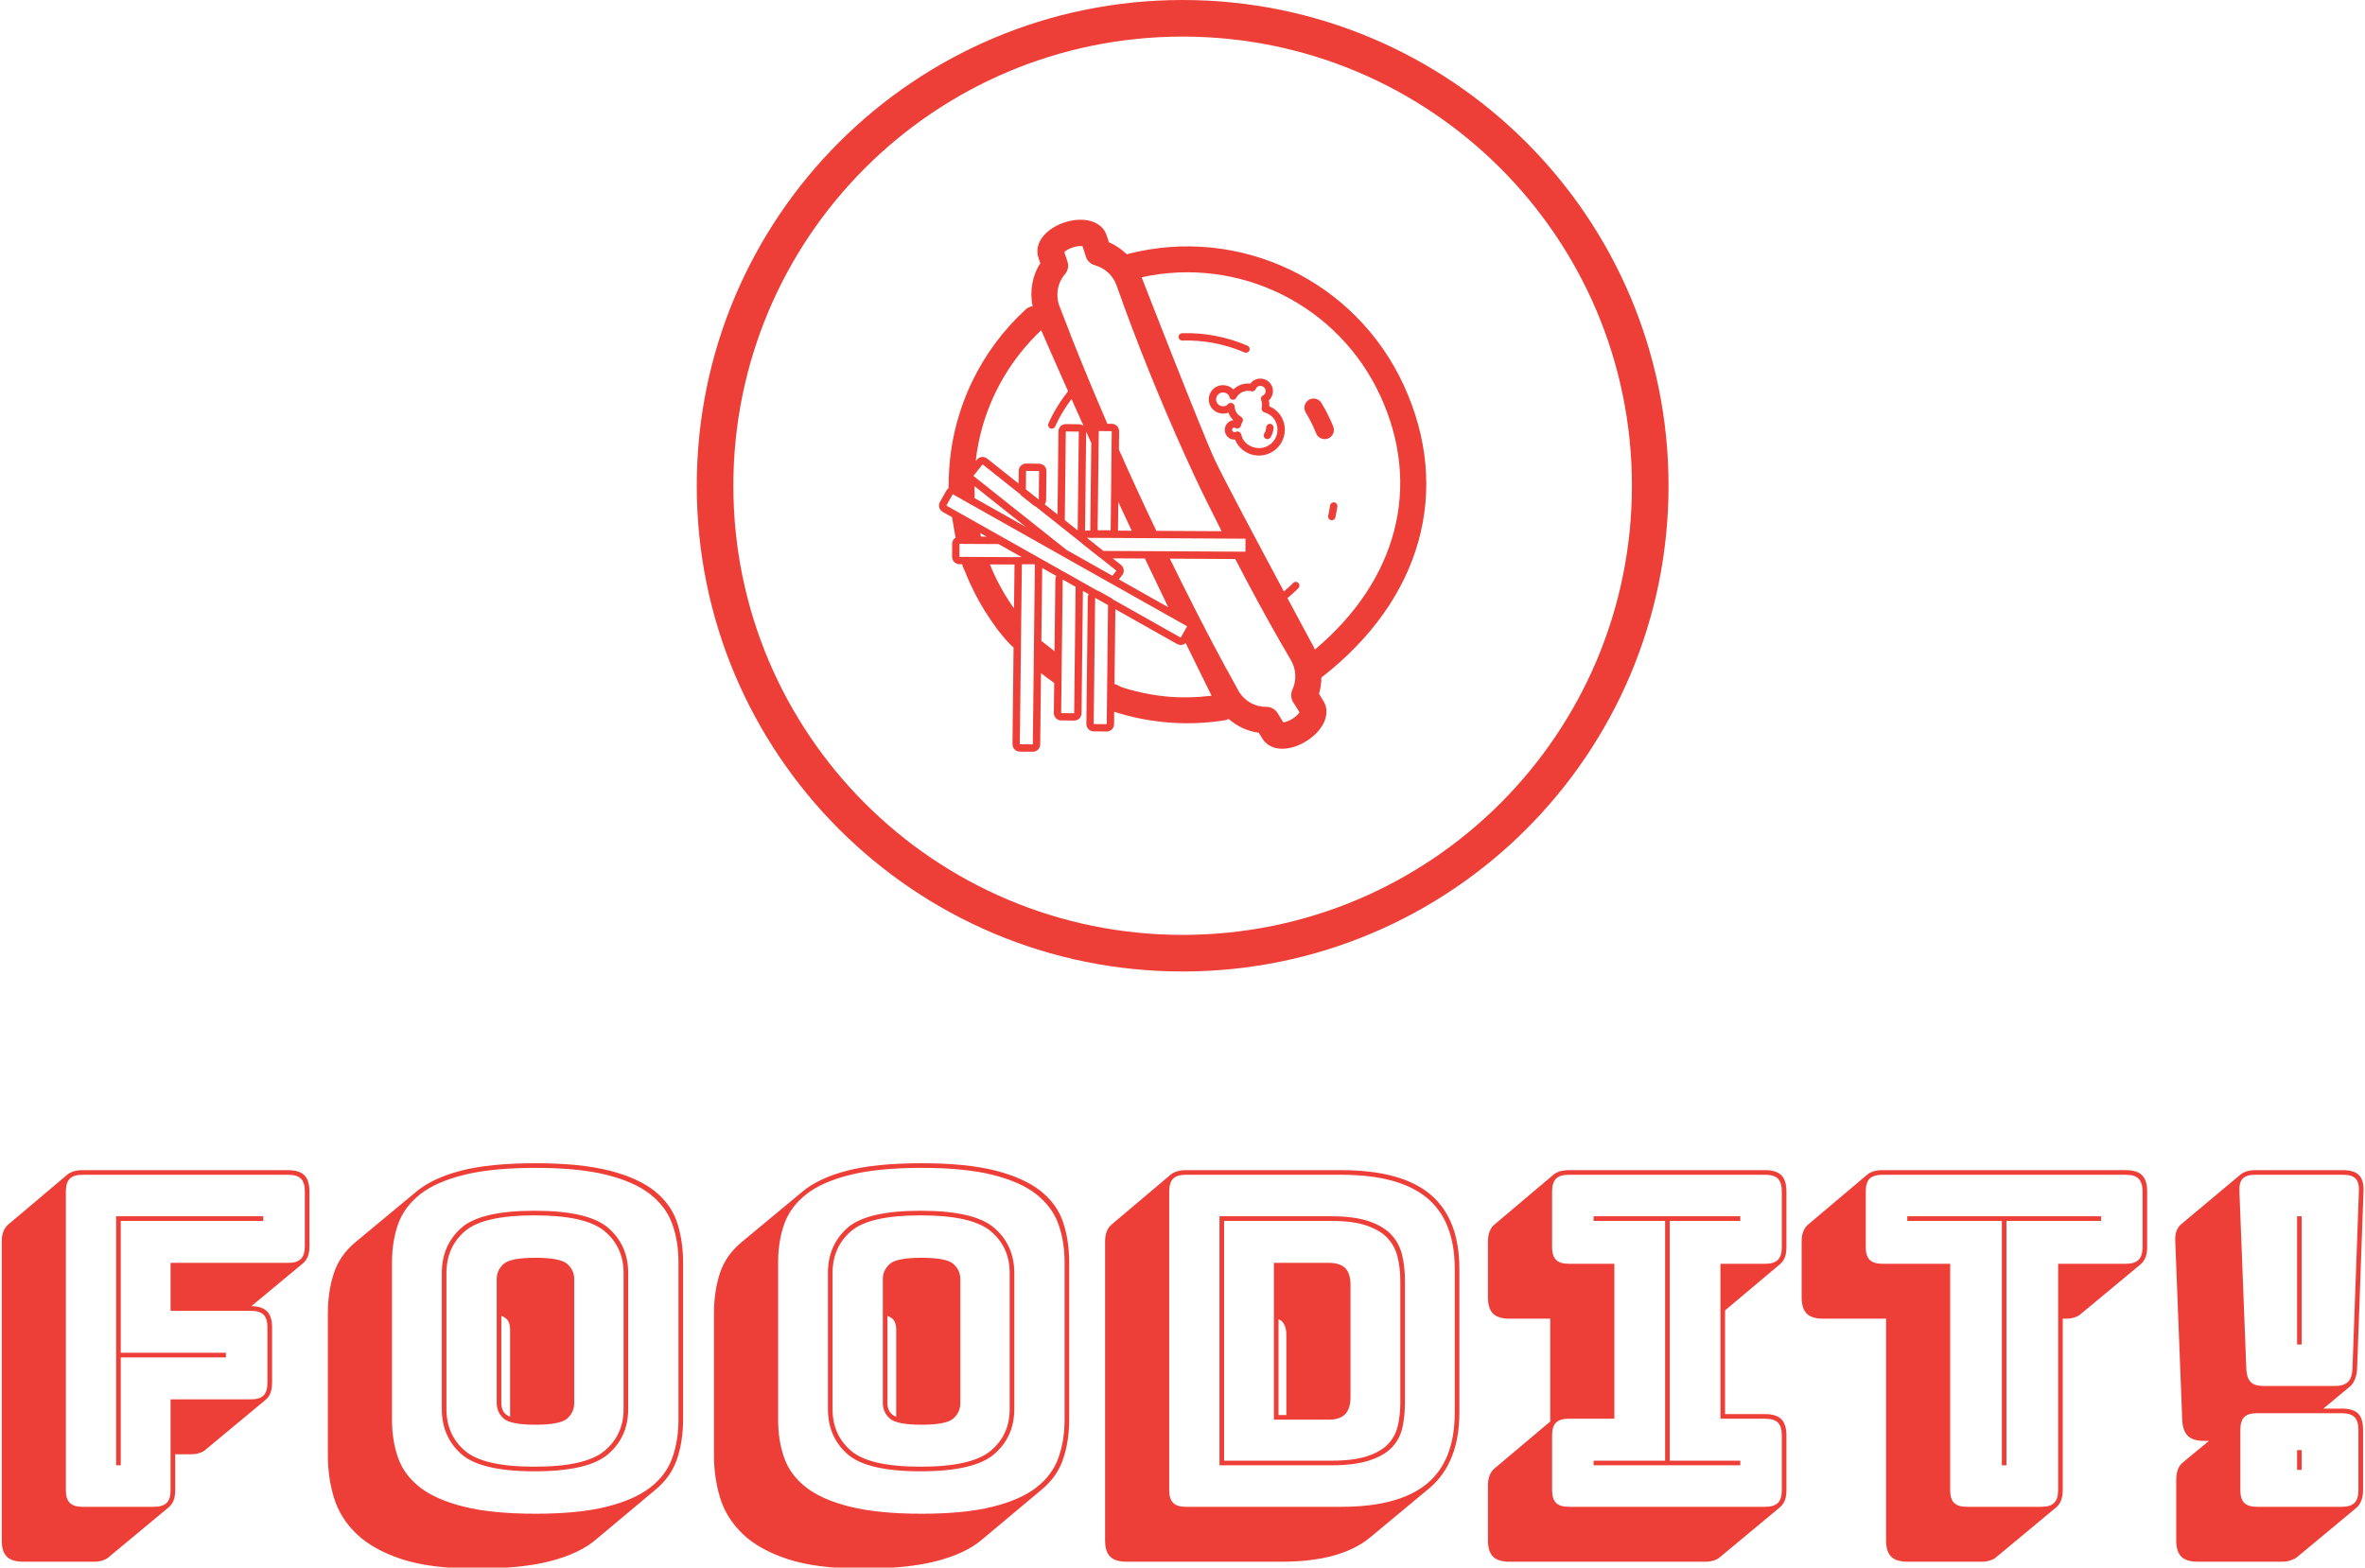 <svg xmlns="http://www.w3.org/2000/svg" version="1.1" xmlns:xlink="http://www.w3.org/1999/xlink" xmlns:svgjs="http://svgjs.dev/svgjs" width="1000" height="663" viewBox="0 0 1000 663"><g transform="matrix(1,0,0,1,0.062,0.268)"><svg viewBox="0 0 372 247" data-background-color="#ffffff" preserveAspectRatio="xMidYMid meet" height="663" width="1000" xmlns="http://www.w3.org/2000/svg" xmlns:xlink="http://www.w3.org/1999/xlink"><defs></defs><g id="tight-bounds" transform="matrix(1,0,0,1,-0.023,-0.1)"><svg viewBox="0 0 372.046 247.2" height="247.2" width="372.046"><g><svg viewBox="0 0 395.52 262.797" height="247.2" width="372.046"><g transform="matrix(1,0,0,1,0,194.829)"><svg viewBox="0 0 395.52 67.968" height="67.968" width="395.52"><g><svg viewBox="0 0 395.52 67.968" height="67.968" width="395.52"><g><svg viewBox="0 0 395.52 67.968" height="67.968" width="395.52"><g transform="matrix(1,0,0,1,0,0)"><svg width="395.52" viewBox="2.25 -37.25 255.994 43.95" height="67.968" data-palette-color="#ee3e38"><g class="undefined-text-0" data-fill-palette-color="primary" id="text-0"><path d="M12.3 5.95L12.3 5.95 4.55 5.95Q3.35 5.95 2.8 5.4 2.25 4.85 2.25 3.65L2.25 3.65 2.25-28.75Q2.25-29.4 2.43-29.85 2.6-30.3 2.95-30.6L2.95-30.6 9.4-36.05Q9.65-36.25 10.08-36.38 10.5-36.5 11-36.5L11-36.5 33.3-36.5Q34.5-36.5 35.05-35.95 35.6-35.4 35.6-34.2L35.6-34.2 35.6-28.25Q35.6-27.6 35.43-27.15 35.25-26.7 34.9-26.4L34.9-26.4 29.3-21.75Q30.45-21.75 31-21.2 31.55-20.65 31.55-19.45L31.55-19.45 31.55-13.45Q31.55-12.8 31.38-12.35 31.2-11.9 30.85-11.6L30.85-11.6 24.35-6.2Q24.15-6 23.73-5.85 23.3-5.7 22.8-5.7L22.8-5.7 21.05-5.7 21.05-1.8Q21.05-1.15 20.88-0.7 20.7-0.25 20.35 0.05L20.35 0.05 13.85 5.45Q13.65 5.65 13.23 5.8 12.8 5.95 12.3 5.95ZM11 0L18.75 0Q19.7 0 20.13-0.43 20.55-0.85 20.55-1.8L20.55-1.8 20.55-11.65 29.25-11.65Q30.2-11.65 30.63-12.08 31.05-12.5 31.05-13.45L31.05-13.45 31.05-19.45Q31.05-20.4 30.63-20.83 30.2-21.25 29.25-21.25L29.25-21.25 20.55-21.25 20.55-26.45 33.3-26.45Q34.25-26.45 34.68-26.88 35.1-27.3 35.1-28.25L35.1-28.25 35.1-34.2Q35.1-35.15 34.68-35.58 34.25-36 33.3-36L33.3-36 11-36Q10.05-36 9.63-35.58 9.2-35.15 9.2-34.2L9.2-34.2 9.2-1.8Q9.2-0.85 9.63-0.43 10.05 0 11 0L11 0ZM15.15-4.5L14.65-4.5 14.65-31.5 30.6-31.5 30.6-31 15.15-31 15.15-16.7 26.55-16.7 26.55-16.2 15.15-16.2 15.15-4.5ZM73.1-1.85L66.65 3.55Q64.9 5.05 61.75 5.88 58.6 6.7 53.65 6.7L53.65 6.7Q48.75 6.7 45.62 5.68 42.5 4.65 40.72 2.95 38.95 1.25 38.27-0.95 37.6-3.15 37.6-5.5L37.6-5.5 37.6-21.05Q37.6-23.35 38.25-25.33 38.9-27.3 40.6-28.7L40.6-28.7 47.1-34.1Q48.85-35.6 51.97-36.43 55.1-37.25 60.1-37.25L60.1-37.25Q65-37.25 68.12-36.45 71.25-35.65 73.02-34.23 74.8-32.8 75.45-30.83 76.1-28.85 76.1-26.5L76.1-26.5 76.1-9.45Q76.1-7.15 75.45-5.2 74.8-3.25 73.1-1.85L73.1-1.85ZM75.6-9.45L75.6-9.45 75.6-26.5Q75.6-28.8 74.92-30.68 74.25-32.55 72.52-33.9 70.8-35.25 67.77-36 64.75-36.75 60.1-36.75L60.1-36.75Q55.45-36.75 52.4-36 49.35-35.25 47.62-33.9 45.9-32.55 45.22-30.68 44.55-28.8 44.55-26.5L44.55-26.5 44.55-9.45Q44.55-7.15 45.22-5.28 45.9-3.4 47.62-2.08 49.35-0.75 52.4 0 55.45 0.75 60.1 0.75L60.1 0.75Q64.75 0.75 67.77 0 70.8-0.75 72.52-2.08 74.25-3.4 74.92-5.28 75.6-7.15 75.6-9.45ZM70.15-25.35L70.15-10.6Q70.15-7.6 68-5.73 65.85-3.85 60-3.85L60-3.85Q54.15-3.85 52.05-5.73 49.95-7.6 49.95-10.6L49.95-10.6 49.95-25.35Q49.95-28.35 52.05-30.23 54.15-32.1 60-32.1L60-32.1Q65.85-32.1 68-30.23 70.15-28.35 70.15-25.35L70.15-25.35ZM50.45-25.35L50.45-10.6Q50.45-7.8 52.45-6.08 54.45-4.35 60-4.35L60-4.35Q65.55-4.35 67.6-6.08 69.65-7.8 69.65-10.6L69.65-10.6 69.65-25.35Q69.65-28.15 67.6-29.88 65.55-31.6 60-31.6L60-31.6Q54.45-31.6 52.45-29.88 50.45-28.15 50.45-25.35L50.45-25.35ZM55.9-11.25L55.9-11.25 55.9-24.7Q55.9-25.65 56.65-26.33 57.4-27 60.1-27L60.1-27Q62.8-27 63.55-26.33 64.3-25.65 64.3-24.7L64.3-24.7 64.3-11.25Q64.3-10.25 63.55-9.58 62.8-8.9 60.1-8.9L60.1-8.9Q57.4-8.9 56.65-9.58 55.9-10.25 55.9-11.25ZM56.4-20.7L56.4-11.25Q56.4-10.75 56.6-10.38 56.8-10 57.35-9.75L57.35-9.75 57.35-19.25Q57.35-19.75 57.15-20.13 56.95-20.5 56.4-20.7L56.4-20.7ZM114.95-1.85L108.5 3.55Q106.75 5.05 103.59 5.88 100.45 6.7 95.5 6.7L95.5 6.7Q90.59 6.7 87.47 5.68 84.34 4.65 82.57 2.95 80.8 1.25 80.12-0.95 79.45-3.15 79.45-5.5L79.45-5.5 79.45-21.05Q79.45-23.35 80.09-25.33 80.75-27.3 82.45-28.7L82.45-28.7 88.95-34.1Q90.7-35.6 93.82-36.43 96.95-37.25 101.95-37.25L101.95-37.25Q106.84-37.25 109.97-36.45 113.09-35.65 114.87-34.23 116.65-32.8 117.3-30.83 117.95-28.85 117.95-26.5L117.95-26.5 117.95-9.45Q117.95-7.15 117.3-5.2 116.65-3.25 114.95-1.85L114.95-1.85ZM117.45-9.45L117.45-9.45 117.45-26.5Q117.45-28.8 116.77-30.68 116.09-32.55 114.37-33.9 112.65-35.25 109.62-36 106.59-36.75 101.95-36.75L101.95-36.75Q97.3-36.75 94.25-36 91.2-35.25 89.47-33.9 87.75-32.55 87.07-30.68 86.4-28.8 86.4-26.5L86.4-26.5 86.4-9.45Q86.4-7.15 87.07-5.28 87.75-3.4 89.47-2.08 91.2-0.75 94.25 0 97.3 0.75 101.95 0.75L101.95 0.75Q106.59 0.75 109.62 0 112.65-0.75 114.37-2.08 116.09-3.4 116.77-5.28 117.45-7.15 117.45-9.45ZM112-25.35L112-10.6Q112-7.6 109.84-5.73 107.7-3.85 101.84-3.85L101.84-3.85Q96-3.85 93.9-5.73 91.8-7.6 91.8-10.6L91.8-10.6 91.8-25.35Q91.8-28.35 93.9-30.23 96-32.1 101.84-32.1L101.84-32.1Q107.7-32.1 109.84-30.23 112-28.35 112-25.35L112-25.35ZM92.3-25.35L92.3-10.6Q92.3-7.8 94.3-6.08 96.3-4.35 101.84-4.35L101.84-4.35Q107.4-4.35 109.45-6.08 111.5-7.8 111.5-10.6L111.5-10.6 111.5-25.35Q111.5-28.15 109.45-29.88 107.4-31.6 101.84-31.6L101.84-31.6Q96.3-31.6 94.3-29.88 92.3-28.15 92.3-25.35L92.3-25.35ZM97.75-11.25L97.75-11.25 97.75-24.7Q97.75-25.65 98.5-26.33 99.25-27 101.95-27L101.95-27Q104.65-27 105.4-26.33 106.15-25.65 106.15-24.7L106.15-24.7 106.15-11.25Q106.15-10.25 105.4-9.58 104.65-8.9 101.95-8.9L101.95-8.9Q99.25-8.9 98.5-9.58 97.75-10.25 97.75-11.25ZM98.25-20.7L98.25-11.25Q98.25-10.75 98.45-10.38 98.65-10 99.2-9.75L99.2-9.75 99.2-19.25Q99.2-19.75 99-20.13 98.8-20.5 98.25-20.7L98.25-20.7ZM157.09-2.1L150.59 3.3Q149.04 4.6 146.64 5.28 144.24 5.95 140.99 5.95L140.99 5.95 124.14 5.95Q122.94 5.95 122.39 5.4 121.84 4.85 121.84 3.65L121.84 3.65 121.84-28.75Q121.84-29.4 122.02-29.85 122.19-30.3 122.54-30.6L122.54-30.6 128.99-36.05Q129.24-36.25 129.67-36.38 130.09-36.5 130.59-36.5L130.59-36.5 147.44-36.5Q153.99-36.5 157.12-33.85 160.24-31.2 160.24-25.8L160.24-25.8 160.24-10.2Q160.24-7.5 159.44-5.48 158.64-3.45 157.09-2.1L157.09-2.1ZM130.59 0L147.44 0Q153.69 0 156.72-2.5 159.74-5 159.74-10.2L159.74-10.2 159.74-25.8Q159.74-31 156.72-33.5 153.69-36 147.44-36L147.44-36 130.59-36Q129.64-36 129.22-35.58 128.79-35.15 128.79-34.2L128.79-34.2 128.79-1.8Q128.79-0.85 129.22-0.43 129.64 0 130.59 0L130.59 0ZM146.34-4.5L134.24-4.5 134.24-31.5 146.34-31.5Q148.89-31.5 150.47-30.95 152.04-30.4 152.89-29.48 153.74-28.55 154.04-27.28 154.34-26 154.34-24.55L154.34-24.55 154.34-11.3Q154.34-9.85 154.07-8.6 153.79-7.35 152.94-6.45 152.09-5.55 150.49-5.03 148.89-4.5 146.34-4.5L146.34-4.5ZM146.34-31L146.34-31 134.74-31 134.74-5 146.34-5Q148.74-5 150.22-5.48 151.69-5.95 152.49-6.78 153.29-7.6 153.57-8.78 153.84-9.95 153.84-11.3L153.84-11.3 153.84-24.55Q153.84-25.9 153.54-27.1 153.24-28.3 152.44-29.15 151.64-30 150.17-30.5 148.69-31 146.34-31ZM140.14-9.45L140.14-26.45 146.09-26.45Q147.29-26.45 147.87-25.88 148.44-25.3 148.44-24.05L148.44-24.05 148.44-11.9Q148.44-10.65 147.87-10.05 147.29-9.45 146.09-9.45L146.09-9.45 140.14-9.45ZM141.49-9.95L141.49-18.6Q141.49-19.25 141.29-19.7 141.09-20.15 140.64-20.35L140.64-20.35 140.64-9.95 141.49-9.95ZM186.94 5.95L186.94 5.95 165.64 5.95Q164.44 5.95 163.89 5.4 163.34 4.85 163.34 3.65L163.34 3.65 163.34-2.3Q163.34-2.95 163.52-3.4 163.69-3.85 164.04-4.15L164.04-4.15 170.09-9.25 170.09-20.4 165.64-20.4Q164.44-20.4 163.89-20.95 163.34-21.5 163.34-22.7L163.34-22.7 163.34-28.75Q163.34-29.4 163.52-29.85 163.69-30.3 164.04-30.6L164.04-30.6 170.49-36.05Q170.74-36.25 171.17-36.38 171.59-36.5 172.09-36.5L172.09-36.5 193.39-36.5Q194.59-36.5 195.14-35.95 195.69-35.4 195.69-34.2L195.69-34.2 195.69-28.15Q195.69-27.5 195.52-27.05 195.34-26.6 194.99-26.3L194.99-26.3 189.04-21.3 189.04-10.05 193.39-10.05Q194.59-10.05 195.14-9.5 195.69-8.95 195.69-7.75L195.69-7.75 195.69-1.8Q195.69-1.15 195.52-0.7 195.34-0.25 194.99 0.05L194.99 0.05 188.49 5.45Q188.29 5.65 187.87 5.8 187.44 5.95 186.94 5.95ZM172.09 0L172.09 0 193.39 0Q194.34 0 194.77-0.43 195.19-0.85 195.19-1.8L195.19-1.8 195.19-7.75Q195.19-8.7 194.77-9.13 194.34-9.55 193.39-9.55L193.39-9.55 188.54-9.55 188.54-26.35 193.39-26.35Q194.34-26.35 194.77-26.78 195.19-27.2 195.19-28.15L195.19-28.15 195.19-34.2Q195.19-35.15 194.77-35.58 194.34-36 193.39-36L193.39-36 172.09-36Q171.14-36 170.72-35.58 170.29-35.15 170.29-34.2L170.29-34.2 170.29-28.15Q170.29-27.2 170.72-26.78 171.14-26.35 172.09-26.35L172.09-26.35 177.04-26.35 177.04-9.55 172.09-9.55Q171.14-9.55 170.72-9.13 170.29-8.7 170.29-7.75L170.29-7.75 170.29-1.8Q170.29-0.85 170.72-0.43 171.14 0 172.09 0ZM190.69-5L190.69-4.5 174.79-4.5 174.79-5 182.54-5 182.54-31 174.79-31 174.79-31.5 190.69-31.5 190.69-31 183.04-31 183.04-5 190.69-5ZM216.89 5.95L216.89 5.95 208.79 5.95Q207.59 5.95 207.04 5.4 206.49 4.85 206.49 3.65L206.49 3.65 206.49-20.4 199.64-20.4Q198.44-20.4 197.89-20.95 197.34-21.5 197.34-22.7L197.34-22.7 197.34-28.75Q197.34-29.4 197.51-29.85 197.69-30.3 198.04-30.6L198.04-30.6 204.49-36.05Q204.74-36.25 205.16-36.38 205.59-36.5 206.09-36.5L206.09-36.5 232.49-36.5Q233.69-36.5 234.24-35.95 234.79-35.4 234.79-34.2L234.79-34.2 234.79-28.15Q234.79-27.5 234.61-27.05 234.44-26.6 234.09-26.3L234.09-26.3 227.59-20.9Q227.39-20.7 226.96-20.55 226.54-20.4 226.04-20.4L226.04-20.4 225.64-20.4 225.64-1.8Q225.64-1.15 225.46-0.7 225.29-0.25 224.94 0.05L224.94 0.05 218.44 5.45Q218.24 5.65 217.81 5.8 217.39 5.95 216.89 5.95ZM215.24 0L223.34 0Q224.29 0 224.71-0.43 225.14-0.85 225.14-1.8L225.14-1.8 225.14-26.35 232.49-26.35Q233.44-26.35 233.86-26.78 234.29-27.2 234.29-28.15L234.29-28.15 234.29-34.2Q234.29-35.15 233.86-35.58 233.44-36 232.49-36L232.49-36 206.09-36Q205.14-36 204.71-35.58 204.29-35.15 204.29-34.2L204.29-34.2 204.29-28.15Q204.29-27.2 204.71-26.78 205.14-26.35 206.09-26.35L206.09-26.35 213.44-26.35 213.44-1.8Q213.44-0.85 213.86-0.43 214.29 0 215.24 0L215.24 0ZM219.54-4.5L219.04-4.5 219.04-31 208.79-31 208.79-31.5 229.79-31.5 229.79-31 219.54-31 219.54-4.5ZM249.44 5.95L249.44 5.95 240.24 5.95Q239.04 5.95 238.49 5.4 237.94 4.85 237.94 3.65L237.94 3.65 237.94-2.9Q237.94-3.55 238.11-4.03 238.29-4.5 238.59-4.75L238.59-4.75 241.49-7.15 240.94-7.15Q239.74-7.15 239.19-7.7 238.64-8.25 238.59-9.45L238.59-9.45 237.84-28.7Q237.79-29.4 237.96-29.88 238.14-30.35 238.49-30.65L238.49-30.65 244.94-36.05Q245.19-36.25 245.59-36.38 245.99-36.5 246.49-36.5L246.49-36.5 256.04-36.5Q257.24-36.5 257.76-35.95 258.29-35.4 258.24-34.2L258.24-34.2 257.54-14.85Q257.49-14.25 257.31-13.83 257.14-13.4 256.84-13.1L256.84-13.1 253.89-10.65 255.89-10.65Q257.09-10.65 257.64-10.13 258.19-9.6 258.19-8.35L258.19-8.35 258.19-1.8Q258.19-1.15 258.01-0.7 257.84-0.25 257.54 0.05L257.54 0.05 251.04 5.45Q250.79 5.65 250.36 5.8 249.94 5.95 249.44 5.95ZM247.39-13.1L255.14-13.1Q256.09-13.1 256.54-13.53 256.99-13.95 257.04-14.9L257.04-14.9 257.74-34.2Q257.79-35.15 257.39-35.58 256.99-36 256.04-36L256.04-36 246.49-36Q245.54-36 245.14-35.58 244.74-35.15 244.79-34.2L244.79-34.2 245.54-14.9Q245.59-13.95 246.01-13.53 246.44-13.1 247.39-13.1L247.39-13.1ZM251.04-17.6L251.04-31.5 251.54-31.5 251.54-17.6 251.04-17.6ZM246.69 0L255.89 0Q256.84 0 257.26-0.43 257.69-0.85 257.69-1.8L257.69-1.8 257.69-8.35Q257.69-9.3 257.26-9.73 256.84-10.15 255.89-10.15L255.89-10.15 246.69-10.15Q245.74-10.15 245.31-9.73 244.89-9.3 244.89-8.35L244.89-8.35 244.89-1.8Q244.89-0.85 245.31-0.43 245.74 0 246.69 0L246.69 0ZM251.54-6.15L251.54-4 251.04-4 251.04-6.15 251.54-6.15Z" fill="#ee3e38" data-fill-palette-color="primary"></path></g></svg></g></svg></g></svg></g></svg></g><g transform="matrix(1,0,0,1,116.391,0)"><svg viewBox="0 0 162.738 162.738" height="162.738" width="162.738"><g><svg></svg></g><g id="icon-0"><svg viewBox="0 0 162.738 162.738" height="162.738" width="162.738"><g><path d="M0 81.369c0-44.939 36.43-81.369 81.369-81.369 44.939 0 81.369 36.43 81.369 81.369 0 44.939-36.43 81.369-81.369 81.369-44.939 0-81.369-36.43-81.369-81.369zM81.369 156.608c41.554 0 75.239-33.686 75.239-75.239 0-41.554-33.686-75.239-75.239-75.24-41.554 0-75.239 33.686-75.24 75.24 0 41.554 33.686 75.239 75.24 75.239z" data-fill-palette-color="accent" fill="#ee3e38" stroke="transparent"></path></g><g transform="matrix(1,0,0,1,40.567,36.808)"><svg viewBox="0 0 81.604 89.121" height="89.121" width="81.604"><g><svg xmlns="http://www.w3.org/2000/svg" xmlns:xlink="http://www.w3.org/1999/xlink" version="1.1" x="0" y="0" viewBox="13.902 8.559 75.888 82.878" enable-background="new 0 0 100 100" xml:space="preserve" height="89.121" width="81.604" class="icon-x-0" data-fill-palette-color="accent" id="x-0"><g fill="#ee3e38" data-fill-palette-color="accent"><path fill="#ee3e38" d="M74.514 54.677c-0.053 0.233 0.045 0.464 0.227 0.593 0.062 0.043 0.13 0.074 0.207 0.09 0.307 0.07 0.614-0.123 0.683-0.436 0.125-0.557 0.225-1.122 0.31-1.686 0.042-0.312-0.171-0.6-0.485-0.652-0.312-0.041-0.604 0.174-0.65 0.486C74.724 53.611 74.63 54.146 74.514 54.677z" data-fill-palette-color="accent"></path><path fill="#ee3e38" d="M71.014 38.588c0.419 0.685 0.803 1.401 1.148 2.146 0.171 0.366 0.327 0.733 0.478 1.103 0.106 0.267 0.282 0.483 0.5 0.637 0.384 0.271 0.89 0.349 1.357 0.165 0.734-0.295 1.096-1.125 0.8-1.86-0.164-0.421-0.347-0.837-0.54-1.251-0.39-0.843-0.825-1.653-1.3-2.43-0.412-0.678-1.29-0.887-1.966-0.475C70.817 37.035 70.604 37.912 71.014 38.588z" data-fill-palette-color="accent"></path><path fill="#ee3e38" d="M51.447 27.278c0.098 0.069 0.221 0.11 0.348 0.104 3.298-0.106 6.644 0.533 9.687 1.851 0.291 0.125 0.625-0.01 0.755-0.299 0.122-0.289-0.002-0.618-0.3-0.752-3.195-1.382-6.717-2.055-10.175-1.945-0.314 0.009-0.564 0.275-0.555 0.593C51.214 27.013 51.306 27.178 51.447 27.278z" data-fill-palette-color="accent"></path><path fill="#ee3e38" d="M56.893 34.697c-0.491 0.333-0.827 0.842-0.941 1.425s0.008 1.176 0.342 1.672c0.582 0.862 1.743 1.194 2.68 0.818 0.085 0.238 0.195 0.456 0.332 0.658 0.13 0.191 0.278 0.368 0.456 0.527-0.242 0.018-0.474 0.094-0.681 0.231-0.341 0.231-0.57 0.58-0.646 0.982-0.079 0.402 0.007 0.812 0.236 1.147 0.1 0.149 0.227 0.28 0.376 0.385 0.279 0.198 0.624 0.291 0.97 0.268 0.086 0.232 0.204 0.476 0.363 0.716 0.277 0.408 0.617 0.754 1.017 1.036 1.363 0.963 3.204 0.981 4.584 0.047 0.896-0.607 1.499-1.522 1.703-2.579 0.203-1.058-0.016-2.132-0.621-3.026-0.411-0.608-1.001-1.08-1.723-1.384 0.02-0.319-0.001-0.631-0.064-0.928 0.31-0.281 0.517-0.655 0.602-1.074 0.096-0.515-0.01-1.034-0.305-1.468-0.581-0.869-1.847-1.11-2.716-0.523-0.179 0.125-0.334 0.278-0.458 0.464-0.787-0.083-1.552 0.103-2.2 0.541-0.161 0.108-0.309 0.229-0.445 0.369C59.027 34.253 57.773 34.1 56.893 34.697zM57.536 35.647c0.478-0.328 1.165-0.211 1.51 0.293 0.028 0.047 0.055 0.13 0.099 0.268 0.07 0.22 0.261 0.375 0.485 0.397 0.228 0.023 0.446-0.089 0.559-0.287 0.182-0.327 0.396-0.565 0.652-0.74 0.5-0.339 1.114-0.445 1.729-0.298 0.274 0.066 0.554-0.077 0.662-0.34 0.068-0.17 0.154-0.288 0.268-0.366 0.363-0.243 0.878-0.148 1.128 0.216 0.12 0.182 0.164 0.396 0.123 0.607-0.041 0.216-0.163 0.398-0.255 0.476-0.047 0.016-0.146 0.055-0.186 0.082-0.233 0.143-0.331 0.432-0.236 0.688 0.14 0.379 0.167 0.796 0.076 1.244-0.057 0.289 0.116 0.576 0.394 0.662 0.682 0.208 1.225 0.584 1.573 1.097 0.432 0.641 0.589 1.409 0.44 2.166-0.146 0.76-0.577 1.413-1.215 1.845-1.281 0.867-3.137 0.522-4.013-0.774-0.159-0.232-0.273-0.515-0.374-0.909-0.035-0.134-0.111-0.25-0.223-0.328-0.032-0.022-0.066-0.039-0.102-0.055-0.163-0.07-0.35-0.064-0.507 0.023-0.141 0.078-0.288 0.083-0.506-0.098-0.06-0.086-0.081-0.19-0.062-0.294 0.021-0.098 0.078-0.188 0.163-0.244 0.034-0.024 0.136-0.092 0.376 0.033 0.159 0.085 0.345 0.093 0.508 0.018 0.164-0.076 0.279-0.221 0.321-0.396 0.036-0.169 0.126-0.352 0.257-0.623 0.127-0.266 0.053-0.554-0.225-0.74-0.284-0.176-0.537-0.393-0.703-0.64-0.187-0.279-0.293-0.614-0.328-1.049-0.02-0.229-0.208-0.394-0.424-0.464-0.223-0.068-0.493 0.035-0.642 0.211-0.046 0.049-0.086 0.097-0.108 0.115-0.484 0.326-1.172 0.196-1.511-0.293-0.161-0.237-0.221-0.525-0.168-0.81C57.131 36.055 57.293 35.811 57.536 35.647z" data-fill-palette-color="accent"></path><path fill="#ee3e38" d="M64.566 41.849c-0.172 0.258-0.11 0.605 0.146 0.786 0.003 0.002 0.005 0.003 0.01 0.007 0.26 0.173 0.615 0.107 0.793-0.154 0.048-0.068 0.453-0.693 0.495-1.533 0.012-0.319-0.237-0.592-0.549-0.6-0.315-0.015-0.583 0.231-0.598 0.546C64.84 41.422 64.573 41.835 64.566 41.849z" data-fill-palette-color="accent"></path><path fill="#ee3e38" d="M73.781 83.551l-0.7-1.148c0.263-0.832 0.354-1.689 0.371-2.549 0.037-0.021 0.078-0.031 0.111-0.059 15.492-12.084 20.247-29.07 12.722-45.438C78.781 18.018 60.718 9.412 43.331 13.886c-0.061 0.016-0.103 0.058-0.159 0.079-0.812-0.789-1.749-1.443-2.805-1.889l-0.378-1.136c-0.704-2.099-3.439-2.964-6.517-1.97-1.774 0.575-3.213 1.672-3.857 2.932-0.417 0.824-0.504 1.721-0.238 2.535l0.303 0.909c-1.272 1.955-1.67 4.351-1.205 6.69-0.374 0.058-0.74 0.189-1.043 0.464-3.495 3.208-6.368 7.076-8.411 11.354-1.341 2.811-2.322 5.784-2.923 8.838-0.3 1.539-0.503 3.1-0.606 4.665-0.054 0.787-0.079 1.578-0.083 2.369-0.003 0.262-0.029 0.481-0.033 0.671-0.131 0.094-0.251 0.214-0.333 0.36l-0.993 1.765c-0.292 0.514-0.139 1.161 0.335 1.495 0.032 0.023 0.065 0.045 0.098 0.064l1.445 0.812 0.554 3.213c-0.067 0.043-0.138 0.074-0.197 0.129-0.214 0.215-0.336 0.504-0.338 0.809l-0.011 2.025c0 0.387 0.191 0.732 0.488 0.941 0.183 0.129 0.409 0.207 0.651 0.211h0.417c0.092 0.412 0.374 0.914 0.485 1.193 0.259 0.66 0.536 1.309 0.833 1.951 0.881 1.92 1.923 3.764 3.117 5.508 0.59 0.863 1.207 1.734 1.893 2.531 0.168 0.193 0.342 0.402 0.521 0.613 0.36 0.426 0.757 0.832 1.172 1.176l-0.168 15.061c-0.007 0.393 0.185 0.74 0.484 0.953 0.183 0.129 0.405 0.201 0.645 0.209l2.028 0.02c0.304 0.004 0.595-0.111 0.813-0.326 0.216-0.213 0.341-0.5 0.343-0.805l0.127-11.113c0.298 0.229 0.595 0.467 0.897 0.688l1.153 0.838-0.052 4.682c-0.007 0.305 0.114 0.594 0.326 0.812 0.046 0.051 0.102 0.096 0.157 0.135 0.187 0.133 0.415 0.207 0.646 0.209l2.025 0.023c0.635 0.008 1.15-0.498 1.158-1.131l0.216-19.068 0.895 0.51c-0.075 0.15-0.134 0.314-0.134 0.488l-0.223 19.727c-0.004 0.305 0.112 0.596 0.326 0.812 0.048 0.055 0.101 0.098 0.157 0.137 0.189 0.133 0.416 0.203 0.649 0.209l2.023 0.023c0.633 0.004 1.151-0.502 1.158-1.133l0.022-1.975c0.042 0.018 0.047 0.045 0.1 0.062 0.748 0.234 1.503 0.451 2.26 0.643 1.518 0.379 3.06 0.664 4.614 0.848 3.101 0.377 6.25 0.355 9.343-0.062 0.31-0.039 0.618-0.084 0.927-0.133 0.207-0.035 0.386-0.127 0.565-0.215 1.339 1.148 2.951 1.936 4.707 2.152l0.575 0.939c0.448 0.723 1.187 1.238 2.087 1.449 1.381 0.322 3.149-0.08 4.727-1.068C73.832 88.086 74.952 85.477 73.781 83.551zM82.647 36.03c6.468 14.075 2.625 28.714-10.208 39.49-0.064-0.131-0.104-0.27-0.178-0.395 0 0-1.764-3.268-4.096-7.617 0.583-0.516 1.188-1.006 1.715-1.574 0.218-0.232 0.2-0.596-0.03-0.809-0.238-0.215-0.597-0.201-0.809 0.029-0.439 0.475-0.951 0.879-1.43 1.314-4.062-7.584-9.497-17.793-10.745-20.479-1.992-4.271-10.871-27.077-11.409-28.462C60.61 14.185 76.11 21.812 82.647 36.03zM42.242 62.33l-1.291-1.025 6.606 0.037-1.593-0.008c1.259 2.646 2.482 5.199 3.639 7.592l3.501 1.973L41.91 64.588l0.516-0.646C42.821 63.445 42.737 62.725 42.242 62.33zM19.428 51.916c0.014-0.141 0.035-0.297 0.028-0.385-0.024-0.488-0.021-0.979-0.025-1.467l8.02 6.372L19.428 51.916zM19.261 48.466l1.43-1.802 5.85 4.653c0.058 0.074 0.101 0.157 0.176 0.221l2.011 1.595c0.017 0.011 0.035 0.024 0.051 0.036 0.055 0.038 0.122 0.04 0.184 0.069l7.186 5.714c0.02 0.016 0.022 0.041 0.042 0.057l2.567 2.039c0.015 0.014 0.033 0.027 0.051 0.039 0.014 0.01 0.035 0.008 0.049 0.018l2.674 2.125-0.627 0.791-7.126-4.018L19.261 48.466zM27.462 47.69l2.027 0.022-0.051 4.442-2.007-1.596L27.462 47.69zM38.782 41.476l2.023 0.022-0.172 15.44-2.027-0.012L38.782 41.476zM37.615 43.338l-0.153 13.578c-0.001 0.02 0.009 0.035 0.01 0.055l-0.566-0.004c-0.104 0.004-0.189 0.064-0.288 0.09 0.001-0.031 0.025-0.057 0.028-0.09l0.172-15.391c0-0.013-0.006-0.024-0.006-0.039 0 0.011 0.004 0.018 0.002 0.03C37.079 42.151 37.345 42.738 37.615 43.338zM35.499 56.953l-2.007-1.596 0.157-13.815 2.025 0.021L35.499 56.953zM36.491 40.764c0.107 0.105 0.187 0.234 0.242 0.37C36.676 40.998 36.598 40.87 36.491 40.764zM39.501 60.152l-2.562-2.041 24.697 0.137-0.012 2.025L39.501 60.152zM33.416 13.593c0.221-0.207 0.661-0.504 1.324-0.721 0.659-0.216 1.199-0.235 1.501-0.198l0.47 1.409c0.005 0.021 0.011 0.038 0.013 0.06 0.174 0.733 0.732 1.312 1.457 1.512 1.565 0.429 2.824 1.602 3.366 3.121l0.993 2.751c0.007 0.019 0 0.039 0.008 0.057 3.356 9.179 7.112 18.239 11.244 27.117 1.316 2.825 2.73 5.598 4.122 8.384L46.134 57.02l1.617 0.008c-2.008-4.191-3.95-8.417-5.833-12.669l-0.09 8.169c0.216 0.474 0.436 0.942 0.655 1.416 0.477 1.025 0.956 2.047 1.437 3.062l-2.153-0.012c0.002-0.014 0.009-0.027 0.008-0.041l0.178-15.443c0.001-0.303-0.113-0.596-0.328-0.815-0.048-0.048-0.102-0.093-0.159-0.133-0.187-0.132-0.412-0.206-0.646-0.21l-2.024-0.021 1.325 0.013c-1.975-4.577-3.897-9.199-5.75-13.889-0.008-0.027-0.005-0.051-0.014-0.078-0.589-1.491-1.169-2.981-1.726-4.436-0.604-1.692-0.269-3.563 0.882-4.886 0.473-0.548 0.625-1.307 0.393-1.995L33.416 13.593zM20.4 41.805c1.526-6.115 4.837-11.711 9.417-16.031 0.91 2.097 2.372 5.429 4.183 9.501-1.215 1.55-2.262 3.227-3.056 5.03-0.111 0.253-0.025 0.547 0.192 0.701 0.029 0.021 0.065 0.038 0.099 0.057 0.289 0.124 0.627-0.006 0.756-0.295 0.676-1.529 1.557-2.945 2.545-4.282 0.604 1.354 1.23 2.754 1.893 4.224-0.034-0.026-0.062-0.057-0.096-0.081-0.188-0.133-0.415-0.208-0.647-0.208l-2.025-0.024c-0.634-0.008-1.149 0.498-1.158 1.129l-0.146 12.948-1.995-1.59c0.131-0.186 0.218-0.4 0.221-0.636l0.052-4.522c0.004-0.306-0.115-0.598-0.326-0.816-0.049-0.048-0.104-0.095-0.16-0.134-0.187-0.132-0.417-0.206-0.646-0.208l-2.029-0.025c-0.633-0.005-1.147 0.501-1.155 1.133l-0.023 1.98-4.893-3.89c-0.015-0.013-0.034-0.026-0.052-0.039-0.228-0.161-0.512-0.234-0.79-0.203-0.303 0.037-0.579 0.19-0.769 0.429l-0.163 0.207c0.033-0.279 0.054-0.561 0.092-0.839C19.887 44.139 20.112 42.963 20.4 41.805zM20.435 57.926l-0.14-0.568 1.02 0.572L20.435 57.926zM17.081 61.078l0.012-2.025 6.08 0.033 3.575 2.012c-0.056 0.002-0.104 0.021-0.159 0.031L17.081 61.078zM25.218 68.592c-0.351-0.516-0.688-1.041-1.01-1.578-0.648-1.072-1.237-2.178-1.757-3.32-0.216-0.469-0.43-0.955-0.612-1.443l3.823 0.018-0.077 6.812C25.457 68.918 25.336 68.764 25.218 68.592zM26.489 90.271l0.316-28.012c0.056 0.004 0.108-0.021 0.166-0.031l1.86 0.012-0.316 28.053L26.489 90.271zM31.725 75.637l-1.882-1.471 0.128-11.354 2.199 1.236c-0.093 0.162-0.149 0.348-0.147 0.541l-0.129 11.174C31.837 75.721 31.78 75.68 31.725 75.637zM34.952 85.438l-2.025-0.021 0.101-8.771h0.018c-0.007-0.004-0.014-0.01-0.019-0.012l0.137-12.023 2.012 1.133L34.952 85.438zM38.57 66.342l-2.754-1.549c-0.025-0.018-0.053-0.037-0.08-0.053l-2.009-1.137c-0.009-0.002-0.018 0.002-0.027-0.006L15.046 53.084l0.994-1.765 17.104 9.646c0 0 0 0 0.002 0.002 0.032 0.021 0.067 0.039 0.097 0.059l7.092 3.994c0.004 0.004 0.009 0.002 0.014 0.004l12.192 6.869-0.996 1.764-10.559-5.949c-0.038-0.035-0.057-0.084-0.098-0.113-0.032-0.023-0.067-0.043-0.099-0.064l-2.012-1.133C38.715 66.361 38.638 66.363 38.57 66.342zM37.994 87.121l0.222-19.66 2.012 1.133-0.207 18.549L37.994 87.121zM49.027 82.801c-1.495-0.158-2.973-0.422-4.43-0.781-0.726-0.182-1.467-0.363-2.17-0.617-0.317-0.111-0.784-0.439-1.193-0.514l0.133-11.656 9.619 5.42c0.55 0.314 1.249 0.115 1.558-0.432-0.06 0.105-0.146 0.189-0.233 0.273 1.825 3.738 3.258 6.639 4.044 8.221C53.919 82.992 51.463 83.064 49.027 82.801zM68.92 86.32c-0.586 0.363-1.1 0.512-1.398 0.547l-0.878-1.441c-0.382-0.617-1.06-0.996-1.787-0.984-1.746 0.027-3.396-0.92-4.275-2.426l-1.92-3.504c-0.011-0.027-0.041-0.039-0.052-0.062-3.073-5.688-5.958-11.381-8.761-17.098l10.192 0.059c2.33 4.51 4.747 8.971 7.271 13.363 0.008 0.016 0.029 0.025 0.037 0.043l1.372 2.379c0.813 1.389 0.899 3.115 0.206 4.596-0.341 0.725-0.171 1.623 0.338 2.234l0.777 1.268C69.875 85.549 69.512 85.949 68.92 86.32z" data-fill-palette-color="accent"></path></g></svg></g></svg></g></svg></g></svg></g><g></g></svg></g></svg><rect width="372.046" height="247.2" fill="none" stroke="none" visibility="hidden"></rect></g></svg></g></svg>